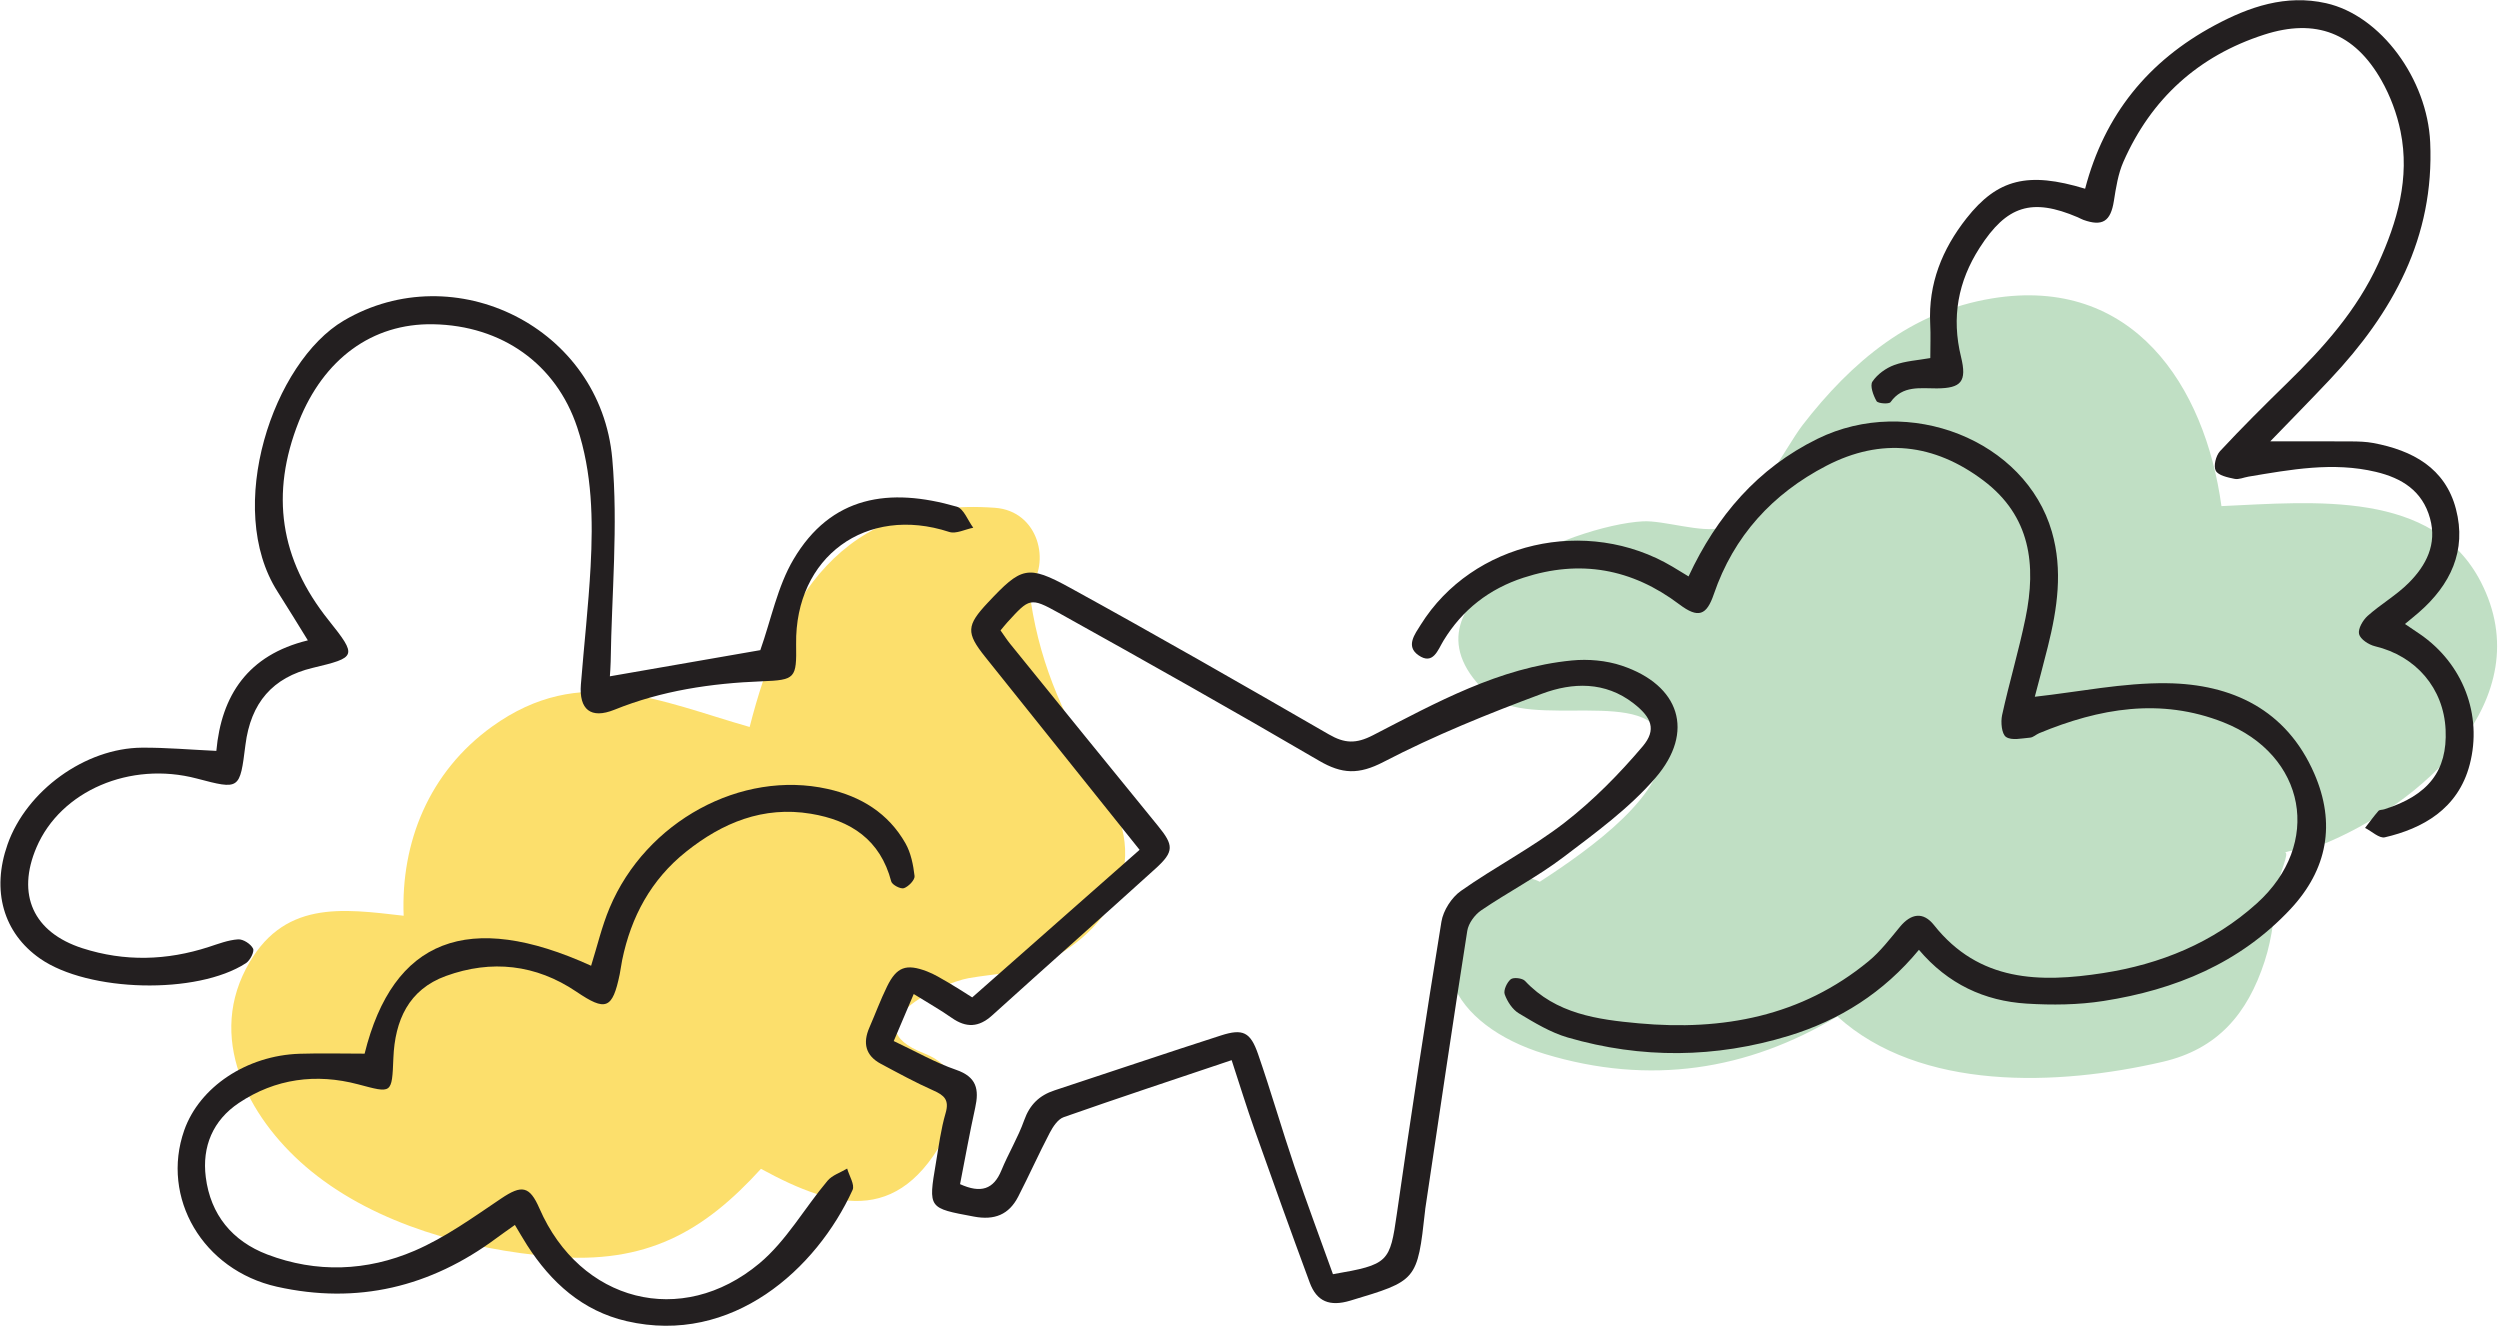 <?xml version="1.0" encoding="UTF-8" standalone="no"?>
<!DOCTYPE svg PUBLIC "-//W3C//DTD SVG 1.1//EN" "http://www.w3.org/Graphics/SVG/1.1/DTD/svg11.dtd">
<svg width="100%" height="100%" viewBox="0 0 668 355" version="1.1" xmlns="http://www.w3.org/2000/svg" xmlns:xlink="http://www.w3.org/1999/xlink" xml:space="preserve" xmlns:serif="http://www.serif.com/" style="fill-rule:evenodd;clip-rule:evenodd;stroke-linejoin:round;stroke-miterlimit:2;">
    <g transform="matrix(1,0,0,1,-1463.36,-692.459)">
        <g transform="matrix(4.167,0,0,4.167,0,0)">
            <path d="M421.494,215.677C419.199,211.755 417.719,208.41 417.163,203.915C418.558,202.314 417.822,198.942 414.969,198.737C405.087,198.03 401.317,204.688 399.248,212.793C393.523,211.16 388.435,208.661 382.732,212.766C378.671,215.688 376.877,220.211 377.062,224.897C373.114,224.446 369.263,223.855 366.944,228.309C364.443,233.112 367.348,238.197 371.133,241.278C375.355,244.716 381.239,246.305 386.582,246.754C392.641,247.264 396.3,245.158 399.974,241.125C404.867,243.797 409.152,244.846 412.233,238.129C413.099,236.243 412.37,234.467 410.441,233.722C405.673,231.881 411.57,229.203 413.285,228.9C415.008,228.596 416.553,228.61 418.187,227.848C420.387,226.821 422.498,224.867 423.128,222.434C423.782,219.909 422.728,217.788 421.494,215.677Z" style="fill:rgb(252,223,108);fill-rule:nonzero;"/>
        </g>
        <g transform="matrix(4.167,0,0,4.167,0,0)">
            <path d="M510.251,203.48C507.204,197.583 499.611,198.357 493.624,198.63C492.563,190.902 487.94,183.835 478.925,185.31C473.71,186.162 469.919,189.362 466.772,193.424C465.677,194.839 463.306,199.513 461.559,200.018C460.326,200.374 457.859,199.535 456.524,199.606C452.029,199.848 439.98,204.74 446.674,210.754C449.207,213.03 457.235,210.102 457.766,213.773C458.233,216.998 453.191,220.589 449.913,222.719C449.154,222.33 448.222,222.321 447.27,222.992C441.436,227.107 444.331,231.963 450.216,233.754C456.967,235.808 463.231,234.813 468.997,231.354C474.306,236.167 483.137,235.821 489.855,234.264C493.378,233.447 495.295,231.192 496.392,227.822C496.911,226.232 497.025,224.665 497.227,223.016C497.328,222.198 498.012,220.834 497.698,220.836C498.294,220.628 499.516,220.56 499.988,220.373C506.359,217.834 514.155,211.037 510.251,203.48Z" style="fill:rgb(192,223,196);fill-rule:nonzero;"/>
        </g>
        <g transform="matrix(4.167,0,0,4.167,0,0)">
            <path d="M436.651,247.882C440.237,247.265 440.302,247.123 440.752,243.987C441.647,237.741 442.594,231.503 443.607,225.276C443.724,224.56 444.259,223.725 444.853,223.307C447.023,221.778 449.414,220.547 451.506,218.926C453.338,217.505 455.004,215.814 456.506,214.042C457.425,212.96 457.072,212.168 455.927,211.278C454.099,209.858 452.011,209.934 450.07,210.655C446.61,211.94 443.165,213.335 439.895,215.034C438.302,215.861 437.228,215.816 435.759,214.956C430.233,211.723 424.651,208.584 419.057,205.471C417.231,204.456 417.184,204.54 415.781,206.071C415.638,206.228 415.507,206.396 415.335,206.6C415.556,206.91 415.739,207.199 415.953,207.463C419.108,211.357 422.261,215.253 425.431,219.135C426.442,220.375 426.478,220.781 425.284,221.864C421.801,225.022 418.279,228.138 414.792,231.292C413.94,232.062 413.134,232.095 412.209,231.447C411.473,230.931 410.685,230.486 409.769,229.916C409.314,230.986 408.934,231.879 408.487,232.932C409.892,233.593 411.145,234.315 412.487,234.777C413.807,235.231 413.971,236.031 413.711,237.208C413.349,238.848 413.056,240.503 412.74,242.108C414.07,242.709 414.889,242.452 415.393,241.22C415.839,240.134 416.46,239.115 416.851,238.012C417.208,237.009 417.822,236.414 418.805,236.092C422.362,234.925 425.906,233.718 429.471,232.573C430.88,232.12 431.36,232.353 431.852,233.777C432.678,236.162 433.375,238.59 434.184,240.98C434.975,243.313 435.84,245.619 436.651,247.882ZM424.252,220.67C420.767,216.318 417.552,212.306 414.343,208.288C413.117,206.753 413.149,206.284 414.517,204.825C416.667,202.535 417.06,202.365 419.788,203.863C425.362,206.924 430.88,210.088 436.388,213.268C437.395,213.85 438.126,213.885 439.216,213.323C443.273,211.233 447.307,208.982 451.971,208.528C453.024,208.425 454.18,208.528 455.178,208.863C458.888,210.109 459.879,213.1 457.332,216.055C455.652,218.004 453.494,219.574 451.423,221.145C449.763,222.403 447.887,223.375 446.158,224.55C445.744,224.832 445.339,225.385 445.264,225.865C444.33,231.8 443.458,237.745 442.571,243.687C442.564,243.73 442.563,243.774 442.558,243.817C442.062,248.313 442.03,248.297 437.761,249.578C436.445,249.972 435.612,249.642 435.16,248.417C433.955,245.157 432.781,241.884 431.621,238.607C431.116,237.182 430.673,235.736 430.155,234.157C426.462,235.4 422.911,236.574 419.385,237.813C419.011,237.945 418.695,238.426 418.49,238.818C417.784,240.167 417.163,241.561 416.465,242.915C415.871,244.065 414.947,244.435 413.635,244.189C410.708,243.641 410.694,243.685 411.19,240.756C411.372,239.684 411.509,238.593 411.813,237.553C412.061,236.706 411.728,236.411 411.03,236.102C409.88,235.591 408.769,234.984 407.658,234.39C406.674,233.863 406.493,233.057 406.927,232.064C407.309,231.187 407.641,230.285 408.062,229.427C408.676,228.178 409.281,227.956 410.613,228.462C411.097,228.646 411.545,228.927 411.997,229.187C412.448,229.447 412.884,229.735 413.52,230.133C417.076,226.998 420.65,223.846 424.252,220.67Z" style="fill:rgb(35,31,32);fill-rule:nonzero;"/>
        </g>
        <g transform="matrix(4.167,0,0,4.167,0,0)">
            <path d="M459.453,203.138C461.262,199.258 463.884,196.2 467.724,194.314C473.579,191.438 481.056,194.409 482.75,200.272C483.465,202.747 483.102,205.196 482.495,207.63C482.204,208.798 481.889,209.961 481.655,210.855C484.486,210.543 487.31,209.952 490.127,209.987C494.3,210.039 497.79,211.682 499.575,215.778C500.97,218.978 500.425,221.933 498.041,224.48C494.802,227.942 490.649,229.646 486.07,230.361C484.45,230.615 482.766,230.634 481.126,230.531C478.423,230.361 476.083,229.274 474.226,227.082C471.955,229.829 469.146,231.599 465.879,232.597C461.179,234.034 456.431,234.077 451.712,232.706C450.605,232.385 449.57,231.755 448.57,231.154C448.161,230.909 447.83,230.399 447.665,229.938C447.572,229.681 447.806,229.172 448.051,228.971C448.223,228.83 448.794,228.893 448.965,229.075C450.953,231.195 453.617,231.555 456.26,231.796C461.64,232.286 466.694,231.356 470.994,227.815C471.757,227.187 472.374,226.373 473.011,225.604C473.723,224.746 474.499,224.622 475.193,225.497C478.078,229.138 481.977,229.202 486.03,228.574C489.714,228.002 493.089,226.632 495.893,224.104C500.115,220.298 499.062,214.591 493.751,212.494C489.72,210.902 485.795,211.594 481.937,213.191C481.737,213.274 481.556,213.46 481.355,213.476C480.83,213.518 480.173,213.678 479.811,213.433C479.53,213.242 479.461,212.479 479.559,212.029C480.015,209.945 480.632,207.896 481.06,205.808C481.76,202.403 481.391,199.271 478.361,196.989C475.204,194.61 471.807,194.221 468.298,196.04C464.846,197.829 462.349,200.543 461.073,204.28C460.61,205.636 460.08,205.849 458.866,204.933C455.814,202.631 452.494,202.039 448.869,203.22C446.674,203.935 444.951,205.27 443.74,207.255C443.378,207.85 443.075,208.853 442.129,208.189C441.304,207.612 441.9,206.844 442.285,206.229C445.601,200.927 452.928,199.246 458.424,202.514C458.757,202.711 459.086,202.916 459.453,203.138Z" style="fill:rgb(35,31,32);fill-rule:nonzero;"/>
        </g>
        <g transform="matrix(4.167,0,0,4.167,0,0)">
            <path d="M390.285,209.544C393.671,208.956 396.954,208.384 399.932,207.866C400.631,205.888 401.032,203.787 402.056,202.052C404.465,197.966 408.2,197.413 412.531,198.667C412.976,198.795 413.239,199.552 413.587,200.017C413.069,200.117 412.482,200.429 412.044,200.286C406.725,198.544 402.147,201.878 402.228,207.486C402.261,209.682 402.192,209.781 400.022,209.865C396.778,209.991 393.614,210.461 390.575,211.688C389.06,212.299 388.299,211.675 388.427,210.063C388.627,207.545 388.912,205.033 389.049,202.512C389.212,199.502 389.156,196.488 388.193,193.587C386.842,189.513 383.358,187.048 378.951,186.969C375.039,186.899 371.93,189.203 370.34,193.204C368.498,197.842 369.124,202.035 372.245,205.941C374.107,208.272 374.032,208.332 371.228,209.003C368.667,209.616 367.257,211.232 366.916,213.945C366.555,216.825 366.555,216.825 363.792,216.097C359.525,214.974 355.071,216.887 353.52,220.508C352.223,223.538 353.309,225.964 356.465,226.981C359.165,227.85 361.87,227.774 364.562,226.899C365.182,226.698 365.81,226.453 366.447,226.411C366.768,226.389 367.259,226.706 367.405,227.002C367.503,227.199 367.215,227.764 366.951,227.936C363.811,229.976 356.838,229.799 353.745,227.642C351.39,225.998 350.618,223.284 351.664,220.317C352.875,216.881 356.636,214.142 360.283,214.12C361.836,214.11 363.39,214.25 365.051,214.326C365.372,210.77 367.071,208.175 370.919,207.239C370.249,206.16 369.627,205.131 368.979,204.119C365.541,198.743 368.695,189.398 373.224,186.734C380.329,182.555 389.69,187.173 390.438,195.585C390.821,199.893 390.398,204.272 390.336,208.619C390.331,208.961 390.299,209.304 390.285,209.544Z" style="fill:rgb(35,31,32);fill-rule:nonzero;"/>
        </g>
        <g transform="matrix(4.167,0,0,4.167,0,0)">
            <path d="M484.882,178.279C486.123,173.525 488.943,170.083 493.182,167.805C495.408,166.609 497.755,165.804 500.33,166.381C503.858,167.171 506.826,171.267 507.009,175.3C507.286,181.406 504.61,186.228 500.593,190.497C499.29,191.88 497.955,193.233 496.754,194.477C498.412,194.477 500.175,194.47 501.936,194.481C502.415,194.484 502.9,194.498 503.368,194.585C505.878,195.059 507.972,196.182 508.661,198.819C509.36,201.491 508.309,203.681 506.281,205.447C506.019,205.675 505.747,205.892 505.391,206.188C505.744,206.427 506.052,206.631 506.356,206.841C509.112,208.737 510.373,212.016 509.544,215.199C508.797,218.069 506.496,219.311 504.101,219.868C503.745,219.952 503.26,219.479 502.833,219.265C503.116,218.899 503.388,218.524 503.689,218.176C503.76,218.095 503.936,218.112 504.061,218.072C506.896,217.179 508.117,215.597 507.998,212.974C507.877,210.31 506.094,208.241 503.47,207.616C503.07,207.521 502.526,207.165 502.448,206.834C502.369,206.5 502.691,205.944 503.001,205.667C503.842,204.916 504.85,204.342 505.641,203.546C506.75,202.43 507.457,201.083 506.999,199.417C506.514,197.649 505.189,196.83 503.523,196.434C500.774,195.78 498.065,196.287 495.356,196.74C495.057,196.79 494.738,196.94 494.462,196.882C494.027,196.791 493.426,196.668 493.26,196.362C493.1,196.067 493.267,195.393 493.531,195.108C494.926,193.609 496.379,192.163 497.845,190.733C500.167,188.468 502.312,186.067 503.675,183.083C504.903,180.393 505.717,177.589 505.109,174.604C504.879,173.473 504.453,172.333 503.884,171.329C502.159,168.287 499.676,167.329 496.359,168.4C492.149,169.76 489.124,172.499 487.339,176.547C486.996,177.326 486.861,178.212 486.726,179.064C486.521,180.367 486.001,180.719 484.766,180.274C484.643,180.23 484.53,180.161 484.41,180.109C481.466,178.852 479.858,179.354 478.121,182.061C476.73,184.225 476.306,186.535 476.924,189.057C477.314,190.647 476.939,191.071 475.376,191.082C474.307,191.088 473.184,190.869 472.405,191.963C472.307,192.101 471.599,192.054 471.509,191.899C471.297,191.533 471.071,190.905 471.244,190.646C471.555,190.179 472.108,189.779 472.645,189.583C473.363,189.321 474.162,189.279 474.955,189.137C474.955,188.396 474.986,187.667 474.949,186.94C474.818,184.369 475.721,182.149 477.277,180.174C479.266,177.651 481.217,177.164 484.882,178.279Z" style="fill:rgb(35,31,32);fill-rule:nonzero;"/>
        </g>
        <g transform="matrix(4.167,0,0,4.167,0,0)">
            <path d="M389.082,228.104C389.472,226.864 389.767,225.583 390.269,224.39C392.603,218.837 398.712,215.529 404.25,216.766C406.388,217.243 408.142,218.323 409.239,220.253C409.59,220.871 409.74,221.636 409.823,222.352C409.851,222.597 409.437,223.026 409.141,223.13C408.934,223.202 408.385,222.916 408.328,222.701C407.627,220.021 405.732,218.779 403.17,218.356C400.114,217.852 397.506,218.928 395.169,220.793C392.928,222.582 391.644,224.958 391.073,227.742C391.012,228.041 390.978,228.345 390.917,228.644C390.45,230.908 390.013,231.035 388.135,229.765C385.546,228.016 382.694,227.698 379.772,228.759C377.375,229.63 376.5,231.615 376.403,234.018C376.31,236.354 376.318,236.283 374.138,235.706C371.453,234.996 368.837,235.336 366.497,236.9C364.831,238.014 364.125,239.696 364.373,241.658C364.677,244.066 366.073,245.76 368.316,246.617C371.47,247.821 374.707,247.69 377.755,246.381C379.725,245.535 381.518,244.239 383.313,243.03C384.627,242.146 385.133,242.205 385.768,243.664C388.374,249.646 394.873,251.367 399.877,247.185C401.6,245.744 402.767,243.646 404.241,241.891C404.543,241.531 405.075,241.365 405.501,241.109C405.629,241.571 406,242.144 405.848,242.479C403.547,247.538 398.133,252.458 391.364,250.894C388.528,250.238 386.519,248.419 384.98,246.025C384.725,245.628 384.492,245.217 384.195,244.724C383.764,245.032 383.382,245.295 383.01,245.571C378.782,248.709 374.089,249.839 368.936,248.685C364.177,247.618 361.473,242.972 362.992,238.653C363.968,235.879 366.996,233.854 370.394,233.747C371.779,233.703 373.167,233.74 374.558,233.74C376.379,226.395 381.204,224.517 389.082,228.104Z" style="fill:rgb(35,31,32);fill-rule:nonzero;"/>
        </g>
    </g>
</svg>
